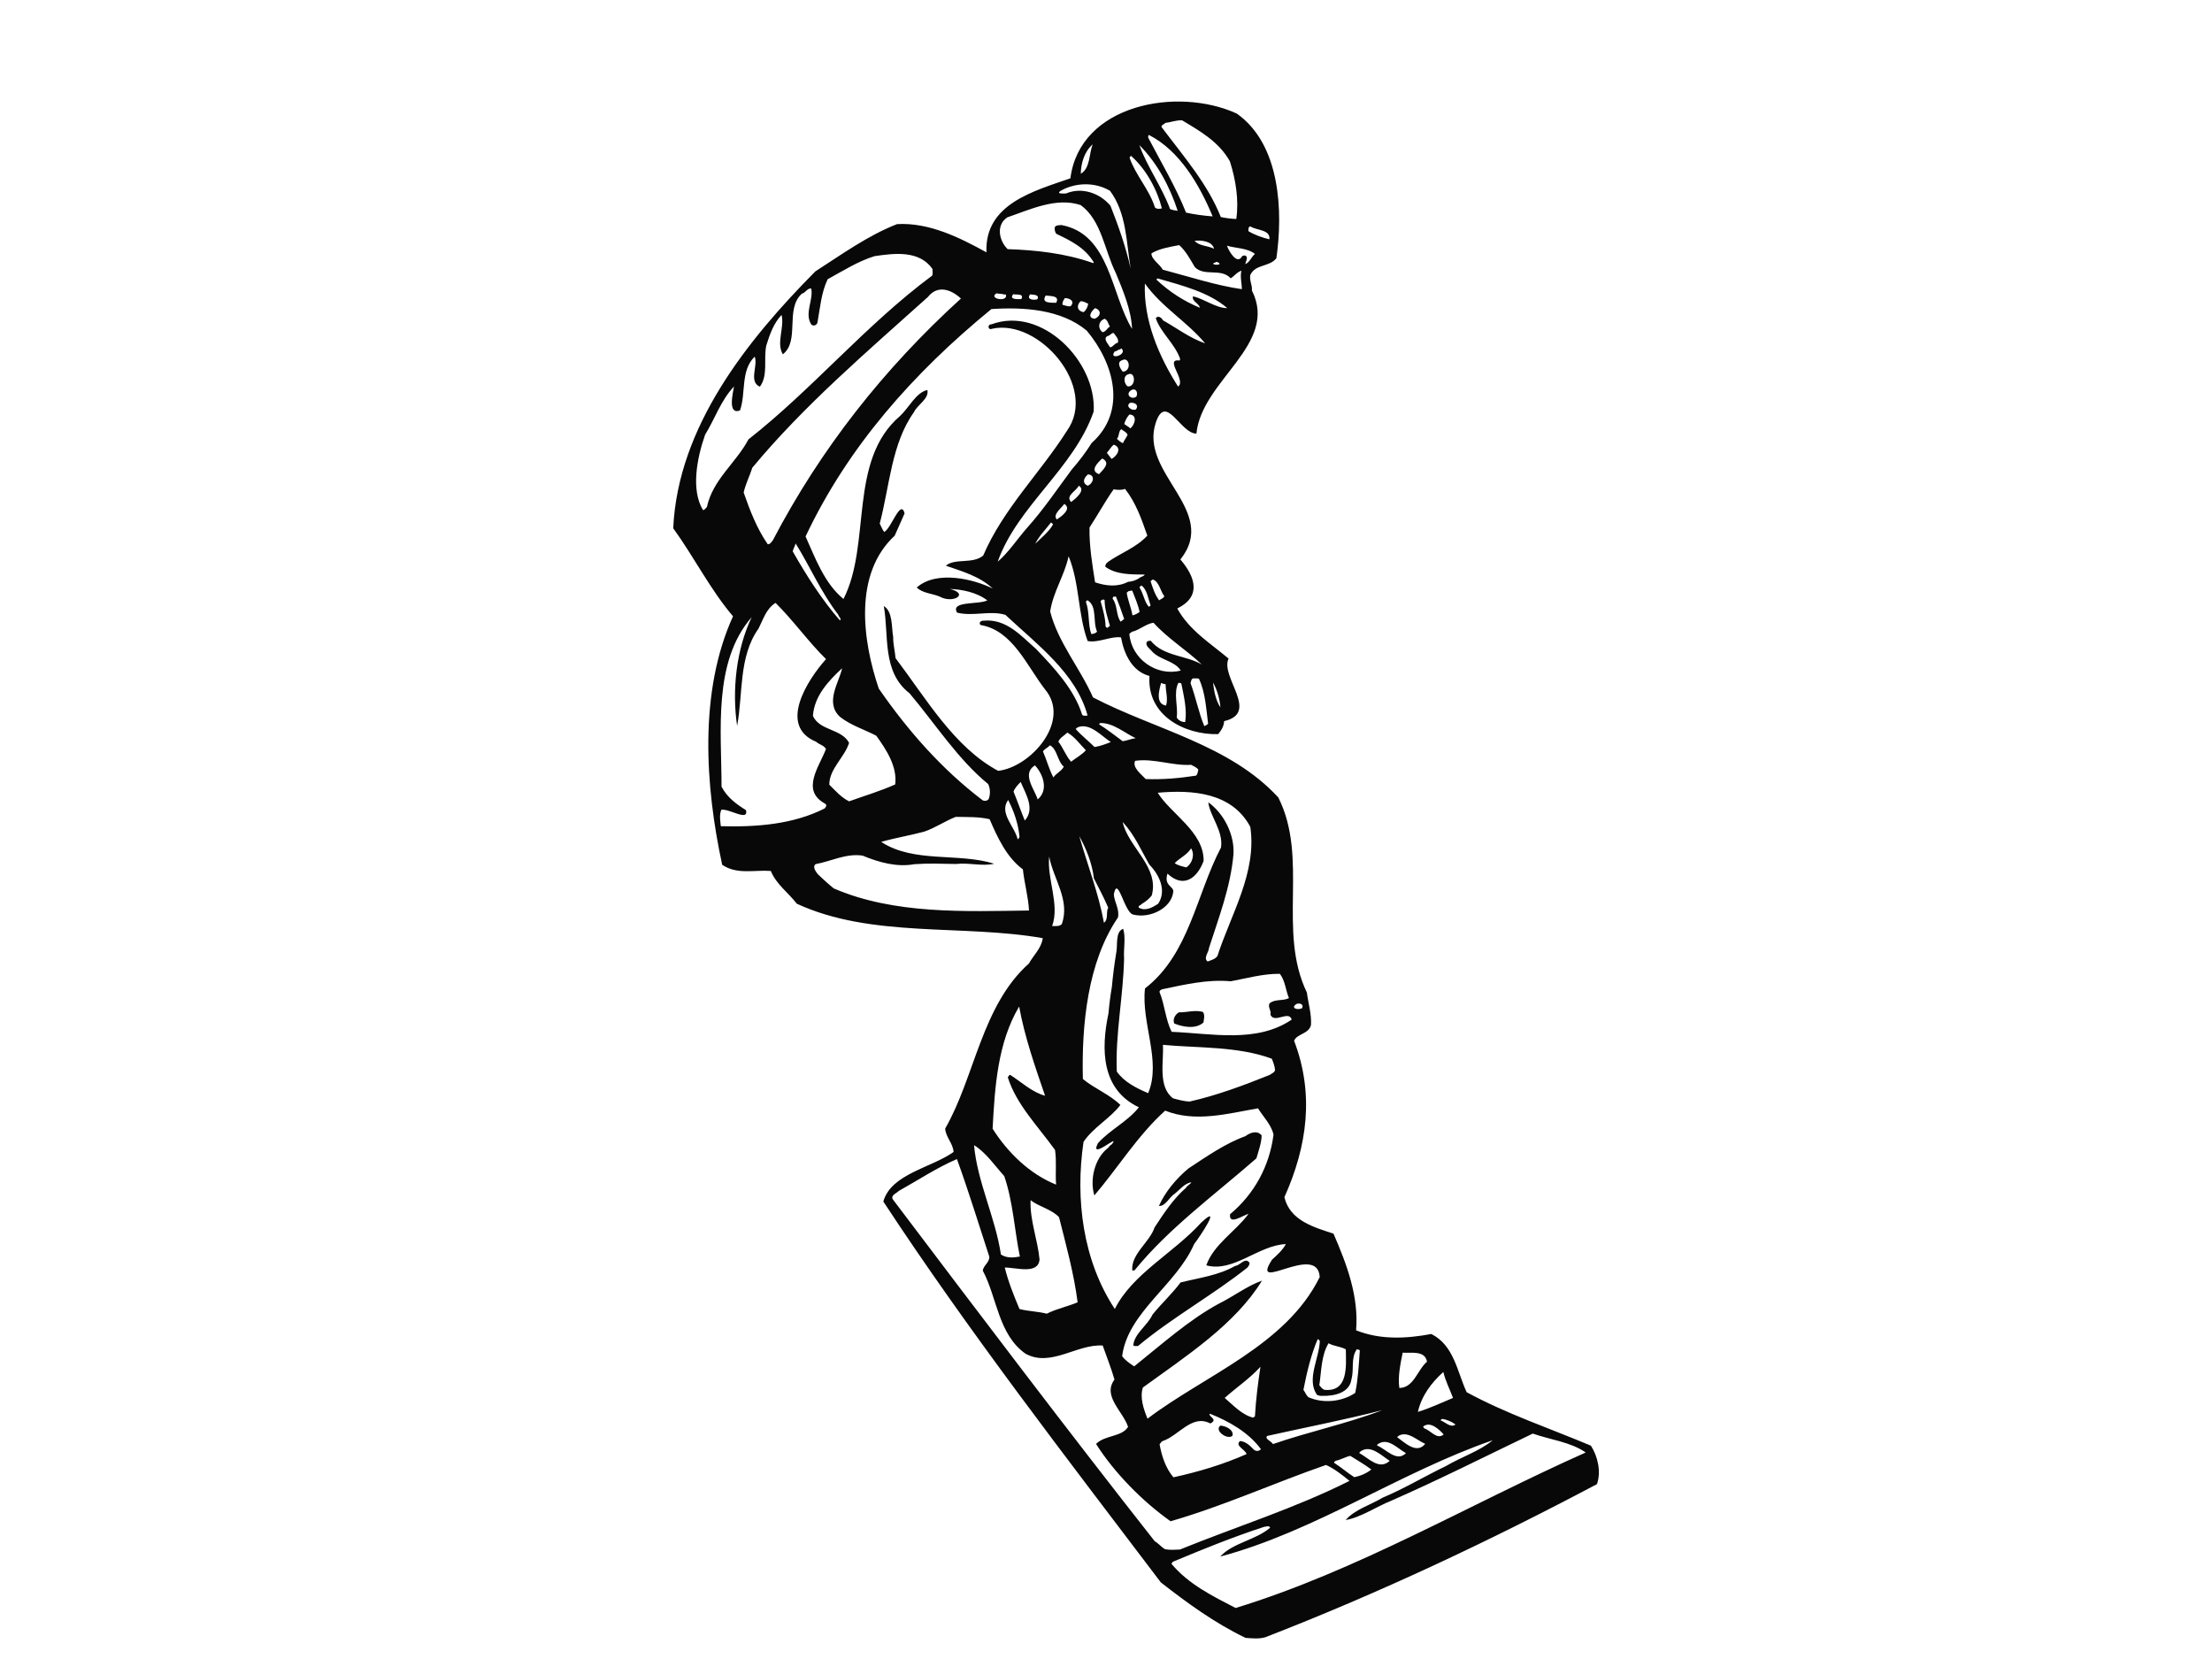 <?xml version="1.0" encoding="utf-8"?>
<!-- Generator: Adobe Illustrator 17.0.0, SVG Export Plug-In . SVG Version: 6.00 Build 0)  -->
<!DOCTYPE svg PUBLIC "-//W3C//DTD SVG 1.1//EN" "http://www.w3.org/Graphics/SVG/1.1/DTD/svg11.dtd">
<svg version="1.1" id="Layer_1" xmlns="http://www.w3.org/2000/svg" xmlns:xlink="http://www.w3.org/1999/xlink" x="0px" y="0px"
	 width="800px" height="600px" viewBox="0 0 800 600" enable-background="new 0 0 800 600" xml:space="preserve">
<path fill-rule="evenodd" clip-rule="evenodd" fill="#090808" d="M294.882,98.152c-24.577,24.81-49.704,56.097-51.404,92.899
	c7.482,10.319,13.476,22.298,21.628,31.844c-12.402,27.217-10.083,61.415-3.917,89.862c5.344,3.673,11.694,1.784,17.591,2.238
	c1.942,4.803,6.245,7.761,9.411,11.852c27.07,12.515,60.066,7.358,88.929,12.451c-0.452,3.629-3.32,6.105-4.985,9.151
	c-17.122,15.268-19.567,41.066-30.294,59.702c0.162,3.136,2.856,5.328,3.028,8.476c-8.11,5.771-22.57,7.904-25.406,17.911
	c30.785,46.901,66.236,92.691,100.369,137.76c9.553,7.447,19.421,14.669,30.645,20.06c2.39,0.161,4.631,0.456,7.117-0.218
	c41.047-15.921,80.892-34.682,119.973-55.389c1.571-4.478,0.297-10.035-2.194-13.906c-14.95-6.295-30.595-11.544-44.927-19.334
	c-3.452-7.385-4.521-16.888-12.785-21.056c-9.009,1.683-18.441,2.189-27.206-1.337c1-12.355-3.361-23.84-8.177-34.954
	c-7.09-2.322-15.725-4.698-17.761-13.179c8.313-18.524,10.85-37.344,3.512-56.583c1.033-2.575,5.418-2.436,6.115-5.749
	c0.226-3.945-0.991-7.788-1.487-11.681c-10.779-22.374,0.769-48.423-10.328-70.55c-17.557-19.119-44.67-24.551-67.029-36.202
	c-4.618-10.506-12.656-19.905-15.487-31.053c1.046-7.098,5.211-13.095,6.662-20c4.013,9.724,3.312,20.851,6.884,30.663
	c3.864,0.778,8.605-1.878,12.076-1.303c1.08,5.96,3.972,12.293,10.289,13.945c-0.978,14.35,12.75,21.337,24.842,21.037
	c1.17-1.414,2.069-2.852,2.16-4.7c13.01-3.023-1.516-15.934,1.603-22.627c-6.54-5.521-14.17-10.179-18.554-18.112
	c8.936-4.399,6.43-11.521,1.133-17.731c14.171-17.768-15.056-31.15-8.888-49.518c3.652-10.874,8.861,3.977,14.68,4.003
	c1.888-19.332,29.913-32.221,20.063-51.779c0.239-1.962-0.972-3.525-0.573-5.61c1.931-4.014,6.885-2.812,9.429-6.032
	c2.368-16.441,1.672-41.075-14.331-52.336c-21.456-9.829-56.752-3.381-60.163,23.417c-13.075,4.578-31.105,9.239-30.354,26.782
	c-9.687-5.349-20.762-10.875-32.338-10.214C313.988,85.118,304.462,91.986,294.882,98.152L294.882,98.152z M290.029,106.186
	c-6.247,5.579-0.621,17.082-6.91,21.951c-2.457-4.133,0.689-9.831-0.456-14.236c-2.791,2.903-4.317,7.112-5.526,11.074
	c-1.044,4.832,0.768,10.732-2.323,14.883c-4.161-1.816-0.587-7.593-1.864-10.88c-5.183,5.009-3.114,13.23-5.317,19.466
	c-4.485,1.697-2.646-6.016-2.168-8.652c-4.745,4.942-6.862,11.619-10.448,17.404c-2.903,8.282-5.23,19.907-0.775,27.277
	c0.711-0.042,0.941-0.728,1.417-1.096c2.112-9.936,10.55-15.962,15.035-24.472c23.321-18.309,42.283-41.29,66.413-59.211
	c0.389-0.809,0.056-1.566,0.161-2.391c-4.805-6.863-13.746-5.723-20.97-4.66c-5.909,1.801-11.467,5.343-16.957,8.342
	c-2.317,4.803-2.746,10.428-3.703,15.699c-0.255,0.958-1.452,1.378-2.205,0.71c-2.625-4.021,0.846-8.973-0.054-13.062
	C291.993,104.158,291.182,106.037,290.029,106.186L290.029,106.186z M395.218,52.185c-3.024,2.577-4.27,6.821-4.337,10.644
	C394.4,60.866,393.836,55.268,395.218,52.185L395.218,52.185z M364.328,78.603c-4.169,2.738-3.053,8.417,0.099,11.505
	c10.315,0.332,20.807,1.524,30.452,4.876c0.282,0.036,0.527,0.354,0.722-0.05c-3.158-5.367-8.364-7.878-13.583-10.381
	c-0.491-0.634-0.656-1.504-0.549-2.348c0.537-0.922,1.504-0.656,2.373-0.821c17.609,3.221,17.939,25.113,25.577,37.576
	c-0.263-6.847-3.311-14.038-5.921-20.335c-4.067-8.179-5.118-18.946-12.64-24.448C382.021,71.211,372.486,75.82,364.328,78.603
	L364.328,78.603z M383.41,69.12c-1.417,1.097,1.45,0.889,2.172,0.838c5.687-2.391,12.214-0.141,16.031,4.461
	c2.89,7.314,5.605,15.034,7.317,22.77c-1.622-9.563-1.433-20.04-7.486-28.186C395.905,65.736,388.785,65.974,383.41,69.12
	L383.41,69.12z M335.561,107.435c-22.122,19.883-44.865,39.267-63.474,61.721c-0.954,3.004-2.46,5.928-3.133,8.968
	c2.284,6.532,4.736,12.953,8.694,18.697c0.833,0.116,1.381-0.815,1.881-1.457c17.252-32.984,40.096-61.999,68.008-87.396
	C343.992,104.678,339.098,102.92,335.561,107.435L335.561,107.435z M415.506,48.802c-0.317,0.246-0.219,0.677-0.255,0.959
	c4.672,8.96,9.94,17.731,13.708,27.138c3.04,0.673,6.386,1.109,9.612,1.366C433.902,67.037,426.704,54.487,415.506,48.802
	L415.506,48.802z M421.454,44.451c-0.354,0.527-1.662,0.779-1.329,1.537c7.878,10.502,16.679,20.561,21.399,32.51
	c1.792,0.371,3.75,0.63,5.589,0.711c1.01-6.817-0.184-14.212-2.309-20.866c-3.937-7.029-10.68-10.87-17.277-14.824
	C425.418,43.393,423.325,44.27,421.454,44.451L421.454,44.451z M412.066,52.481c2.818,7.876,8.154,15.072,11.103,23.119
	c0.799,0.378,1.914,0.529,2.758,0.637C423.161,67.794,418.735,59.151,412.066,52.481L412.066,52.481z M409.021,56.342
	c-0.317,0.246-0.195,0.404-0.512,0.65c2.162,6.374,7.182,11.548,9.194,18.055c0.764,0.659,1.645,0.485,2.513,0.32
	C418.522,68.614,414.506,61.157,409.021,56.342L409.021,56.342z M360.415,106.062c-3.238,1.999,4.388,3.398,3.348,0.416
	c-0.44,0.087-0.713,0.063-1.117-0.132C361.813,106.23,361.091,106.281,360.415,106.062L360.415,106.062z M358.553,111.781
	c-28.199,23.082-51.866,49.724-67.209,82.246c3.539,7.826,6.777,16.9,13.712,22.604c10.205-19.99,1.547-50.04,20.489-66.21
	c3.21-2.993,5.758-8.481,9.846-9.38c0.725,3.208-3.653,5.347-4.853,8.034c-8.111,11.317-8.79,26.686-12.368,40.276
	c0.578,1.075,0.878,2.094,1.614,3.045c2.558-1.238,5.939-12.156,7.373-6.723c-1.2,2.687-2.389,5.365-3.579,8.063
	c-14.949,13.839-11.644,37.957-5.759,55.295c10.663,15.413,22.941,29.304,37.567,40.399c0.799,0.378,1.668,0.212,2.18-0.438
	c0.652-1.755,0.61-3.753-0.169-5.415c-10.92-8.908-19.077-21.713-28.448-32.834c-10.069-7.809-7.404-20.964-9.314-31.554
	c3.292,1.982,2.74,7.448,3.394,11.218c-0.038,2.55,0.636,5.036,0.868,7.629c11.053,14.604,21.163,32.203,37.094,40.748
	c11.804-1.328,26.556-18.041,16.947-29.469c-6.58-8.499-11.755-21.364-23.282-23.26c-0.895-0.829,0.204-1.68,1.048-1.573
	c8.192-0.796,13.501,5.406,18.986,10.22c6.511,6.794,13.884,14.678,16.692,23.831c0.629,0.509,1.228,0.299,1.95,0.248
	c-4.146-15.421-18.553-25.906-29.709-36.407c-5.595-1.703-11.564,0.653-17.478-0.804c-2.577-4.312,7.868-2.83,10.922-4.433
	c-3.76-2.889-9.145-3.993-13.53-4.132c7.162,1.759,1.161,5.408-3.615,2.798c-2.69-1.18-6.23-1.211-8.372-3.322
	c7.189-6.328,20.534-3.067,27.472,0.37c-4.677-4.426-11.117-6.237-16.958-8.256c3.333-2.834,9.693-0.473,13.521-3.673
	c7.265-16.952,20.516-29.73,30.275-45.097c11.374-15.857-10.14-40.72-27.08-36.92c-1.504,0.657-1.782-1.646-0.225-1.602
	c18.164-6.76,38.035,13.359,36.989,31.531c-7.173,20.651-27.624,34.218-34.716,54.318c3.809-3.203,7.156-8.313,10.641-12.262
	c5.94-6.63,10.856-13.951,16.155-21.081c2.668-3.062,5.045-6.171,7.174-9.578c12.972-11.546,8.082-28.911-1.772-40.656
	C383.793,111.867,370.276,111.005,358.553,111.781L358.553,111.781z M366.471,106.393c-1.683,2.064,1.612,1.779,2.896,1.799
	c1.119-2.135-1.659-1.488-2.888-1.787L366.471,106.393L366.471,106.393z M372.56,106.464c-1.524,1.941,1.429,2.174,2.615,1.763
	C376.1,106.496,373.674,106.616,372.56,106.464L372.56,106.464z M378.185,106.894c-1.79,2.908,1.956,2.527,3.784,2.616
	C383.43,106.856,379.862,107.117,378.185,106.894L378.185,106.894z M385.161,107.782c-0.512,0.65-1.048,1.572-0.874,2.453
	c0.959,0.255,2.037,0.688,2.918,0.514c1.647-1.783-0.208-2.866-2.034-2.956L385.161,107.782L385.161,107.782z M390.837,108.932
	c-1.611,1.501-1.307,3.532,1.058,3.966c0.94-0.729,1.513-1.932,1.665-3.046C392.751,109.462,391.828,108.927,390.837,108.932
	L390.837,108.932z M416.441,91.628c-0.126,2.109,3.044,3.932,4.08,5.903c9.469,2.492,19.273,5.721,28.603,7.051
	c0.014-2.276-0.705-4.492-0.14-6.687c-1.785,0.621-2.515,1.947-3.896,2.762c-3.485-3.844-9.438-0.486-12.967-4.06
	c-1.63-2.761-3.224-5.804-5.648-7.95C422.984,89.335,419.372,89.867,416.441,91.628L416.441,91.628z M396.044,111.444
	c-1.417,1.097-3.001,3.592-0.047,3.825C398.236,114.277,398.362,112.168,396.044,111.444L396.044,111.444z M287.753,196.553
	c-0.263,0.947-0.811,1.878-1.066,2.837c4.856,8.565,10.653,17.668,17.103,25.017c0.659-0.764-0.545-1.336-0.596-2.058
	C296.983,214.327,292.937,204.864,287.753,196.553L287.753,196.553z M432.065,87.09c1.456,1.881,4.874,1.754,7.009,2.873
	C438.427,87.184,434.368,86.811,432.065,87.09L432.065,87.09z M414.063,102.532c-0.553,13.26,5.027,26.319,11.999,37.268
	c3.115-2.157-5.094-10.138,0.486-9.438c0.439-0.087,0.08-0.551,0.239-0.674c-1.997-5.505-7.035-9.415-8.786-14.602
	c0.853-1.168,2.144-0.156,2.6,0.76c4.901,2.748,9.817,6.5,15.253,8.325C429.204,116.236,420.202,111.117,414.063,102.532
	L414.063,102.532z M399.527,115.289c-2.375,0.842-2.571,3.514-0.762,4.868c1.309-0.253,1.62-1.49,2.674-2.071
	C400.711,117.146,400.741,115.873,399.527,115.289L399.527,115.289z M418.698,100.701c-0.159,0.122-0.599,0.21-0.354,0.527
	c4.563,4.278,9.665,7.614,15.593,10.075c-0.216-1.59-3.098-2.386-2.445-4.142c3.998,0.928,8.387,4.326,12.368,4.271
	C437.084,105.604,427.457,103.235,418.698,100.701L418.698,100.701z M400.583,121.522c-1.821,0.902,0.207,2.866,0.899,4.088
	c1.15-0.129,1.599-1.492,2.761-1.63c0.572-1.204-0.683-2.498-1.534-3.597C401.841,120.548,401.294,121.48,400.583,121.522
	L400.583,121.522z M452.161,81.843c-0.746,0.324-0.694,1.046-0.643,1.767c2.373,1.426,5.095,2.344,7.572,2.946
	C459.541,82.925,454.383,83.403,452.161,81.843L452.161,81.843z M443.75,88.862c0.509,1.618,3.611,7.263,5.47,3.812
	c0.318-0.246,0.599-0.21,1.039-0.297c1.474,0.617,0.145,2.153,0.172,3.147c1.653-0.79,2.183-2.705,3.441-3.678
	C451.166,89.663,447.027,89.841,443.75,88.862L443.75,88.862z M271.871,223.185c-14.118,16.223-10.909,41.177-10.918,61.319
	c2.049,3.959,5.431,6.361,8.847,8.501c1.022,4.247-6.02-0.612-8.92-0.144c-0.802,1.89-0.377,4.079-0.184,5.942
	c12.856,0.359,26.18-0.642,37.56-6.426c0.353-0.528,0.977-1.01,0.215-1.689c-9.028-4.826-2.118-13.457,0.255-19.826
	c-0.815-1.38-2.495-1.584-3.513-2.571c-14.008-5.757-3.089-22.529,3.532-29.919c-6.189-6.028-11.837-13.979-18.261-20.333
	c-3.396,2.121-4.446,5.961-6.147,9.289c-7.257,10.15-5.579,23.694-7.748,35.195C264.673,249.654,266.285,234.813,271.871,223.185
	L271.871,223.185z M438.998,95.061c-1.258,0.973,3.987,0.936,1.3-0.264C439.78,94.456,439.402,95.255,438.998,95.061L438.998,95.061
	z M403.131,127.107c-2.41,3.37,4.966,1.193,2.42-1.112c-0.168,0.111-0.317,0.246-0.476,0.368
	C404.364,126.405,403.694,127.178,403.131,127.107L403.131,127.107z M405.843,130.281c-2.205,0.71-0.539,3.19,0.199,4.141
	C409.45,134.285,408.457,128.765,405.843,130.281L405.843,130.281z M408.033,135.381c-2.057,0.596-1.454,3.646-0.119,4.387
	C411.006,139.876,410.612,134.147,408.033,135.381L408.033,135.381z M408.852,141.308c-1.892,1.465,0.408,3.453,2.142,2.111
	C411.761,141.811,410.586,139.966,408.852,141.308L408.852,141.308z M408.713,145.693c-1.845,1.175,0.603,3.049,2.106,2.393
	C412.026,146.39,410.306,145.456,408.713,145.693L408.713,145.693z M408.462,149.91c-0.818,0.887-1.56,2.223-1.859,3.451
	c0.649,0.512,1.449,0.89,2.211,1.569C410.389,153.71,411.574,150.02,408.462,149.91L408.462,149.91z M405.519,155.215
	c-1.099,0.85-0.601,2.477-1.578,3.487c0.641,0.5,1.255,1.293,2.202,1.557c0.434-1.079,1.251-1.966,1.677-3.055
	C407.251,156.14,406.284,155.874,405.519,155.215L405.519,155.215z M402.814,160.826c-1.099,0.851-1.671,2.055-2.5,2.951
	c0.605,0.782,1.096,1.416,1.702,2.198C403.995,164.95,405.941,161.939,402.814,160.826L402.814,160.826z M398.634,165.82
	c-1.611,1.501-4.674,4.38-1.151,5.676C398.97,169.837,401.848,167.374,398.634,165.82L398.634,165.82z M393.511,171.563
	c-1.417,1.097-2.386,3.098-0.103,4.104C395.5,174.789,396.182,171.76,393.511,171.563L393.511,171.563z M304.566,241.676
	c-4.981,4.617-10.076,10.067-10.56,17.237c2.425,5.427,10.338,4.574,13.08,9.755c-1.668,5.314-7.13,9.307-7.164,15.115
	c2.131,2.12,4.36,4.671,7.169,6.03c5.505-1.997,11.255-3.675,16.672-6.112c0.807-6.424-3.217-12.606-6.84-17.612
	c-4.26-2.248-9.17-3.721-13.051-6.768C298.15,254.201,303.486,246.79,304.566,241.676L304.566,241.676z M390.148,175.67
	c-0.811,1.879-5.006,3.623-2.742,5.892C388.823,180.466,392.913,177.299,390.148,175.67L390.148,175.67z M384.909,182.246
	c-1.057,1.561-4.31,3.844-2.706,5.611C383.742,186.919,387.808,184.024,384.909,182.246L384.909,182.246z M380.076,188.996
	c-1.877,2.468-4.305,4.855-5.653,7.657c2.27-2.265,4.944-4.335,6.426-6.986C380.603,189.349,380.357,189.032,380.076,188.996
	L380.076,188.996z M402.749,176.988c-3.117,4.424-5.718,9.212-8.711,13.794c-0.131,6.644,1.001,13.325,2.012,19.828
	c4.086,1.368,8.153,1.753,11.944-0.186c1.432-0.094,2.618-0.504,3.851-1.206c0.5-0.641,1.776-0.632,2.162-1.42
	c-4.825-0.052-10.229,0.108-14.249-2.814c-0.062-0.713,0.291-1.24,0.926-1.732c4.372-3.131,10.305-5.205,14.257-9.534
	c-2.074-5.933-4.035-11.719-8.053-16.909C405.543,177.343,404.136,177.164,402.749,176.988L402.749,176.988z M393.256,217.068
	c-0.159,0.122-0.476,0.369-0.52,0.639c1.376,3.72,0.682,8.044,1.935,11.605c0.713-0.062,1.582-0.228,2.093-0.878
	C395.116,224.69,396.944,219.233,393.256,217.068L393.256,217.068z M398.818,216.785c-0.317,0.246-0.476,0.369-0.782,0.605
	c0.873,3.094,1.757,6.179,1.805,9.168c0.123,0.159,0.369,0.476,0.65,0.512c0.317-0.246,0.623-0.482,0.941-0.729
	c-0.893-3.096-1.925-6.067-1.938-9.338C399.381,216.857,398.941,216.943,398.818,216.785L398.818,216.785z M402.784,215.726
	c-0.317,0.246-0.353,0.528-0.389,0.809c1.825,2.357,1.214,6.11,2.916,8.308c0.476-0.369,0.782-0.605,1.257-0.974
	c-0.92-2.804-1.874-5.346-2.941-8.035C403.382,215.517,403.03,216.044,402.784,215.726L402.784,215.726z M408.288,213.73
	c-0.317,0.246-0.476,0.369-0.794,0.614c0.366,2.743,1.592,5.31,2.081,8.213c0.871-0.186,1.776-0.632,2.569-1.246
	c-0.516-2.609-1.628-5.029-2.593-7.562C409.193,213.284,408.693,213.925,408.288,213.73L408.288,213.73z M412.789,211.75
	c-0.317,0.245-0.623,0.482-0.659,0.763c1.429,2.174,1.751,5.188,3.374,6.957c0.147-0.115,0.464-0.36,0.623-0.483
	C415.298,216.604,414.766,212.992,412.789,211.75L412.789,211.75z M416.907,209.577c-0.317,0.245-0.476,0.368-0.793,0.614
	c0.718,2.216,1.628,5.028,3.093,6.921c0.634-0.491,1.494-0.668,1.892-1.465C419.634,213.755,419.225,210.301,416.907,209.577
	L416.907,209.577z M294.988,312.523c-1.269,0.983,0.073,2.716,0.8,3.657c1.906,1.805,3.679,3.44,5.743,5.123
	c21.913,9.459,47.463,8.308,70.619,7.996c-0.23-4.861-1.698-10.012-2.212-14.888c-5.847-4.299-9.177-11.526-12.024-18.129
	c-3.996-0.948-8.126-0.758-12.241-0.853c-3.867,1.49-7.457,4.016-11.459,5.356c-4.992,1.346-10.354,2.217-15.516,3.695
	c11.794,7.742,27.888,3.835,40.855,7.896c-4.247,1.023-9.165-0.461-13.772,0.096c-5.106-0.087-10.046-0.287-15.045,0.068
	c-6.4,1.167-12.84-0.643-18.759-3.092C305.986,308.539,300.508,311.53,294.988,312.523L294.988,312.523z M409.383,228.487
	c-0.306,0.237-0.623,0.482-0.94,0.728c0.7,9.027,9.795,15.578,18.595,13.296c-2.244-3.554-7.465-3.789-10.333-6.861
	c-0.851-1.099-2.582-2.024-1.965-3.499c0.475-0.369,0.907-0.467,1.459-0.386c4.668,5.701,12.834,5.178,18.488,8.594
	c-5.695-5.414-12.292-9.368-17.502-15.139C414.44,225.586,412.003,227.963,409.383,228.487L409.383,228.487z M379.754,269.549
	c-0.817,0.887-2.004,1.298-2.551,2.229c1.324,2.998,2.172,6.365,3.767,9.407c0.898-1.438,2.992-2.316,3.767-3.913
	C382.313,275.126,382.408,271.011,379.754,269.549L379.754,269.549z M386.018,264.953c-1.135,1.132-2.638,1.788-3.246,3.274
	c1.702,2.199,2.734,5.169,4.603,7.256c1.892-1.465,3.872-2.49,5.348-4.141C390.47,269.064,388.661,266.423,386.018,264.953
	L386.018,264.953z M389.81,263.015c-0.317,0.246-0.476,0.369-0.794,0.614c2.115,2.404,4.574,4.27,6.84,6.54
	c2.03-0.304,3.954-1.05,5.898-1.793C398.338,266.236,394.284,261.327,389.81,263.015L389.81,263.015z M374.296,276.802
	c-4.924,3.051-0.109,8.638,0.986,12.322C379.408,285.675,377.165,279.854,374.296,276.802L374.296,276.802z M369.14,282.806
	c-0.988,1.018-2.123,2.151-2.581,3.502c1.411,3.438,2.653,7.008,4.065,10.446C374.425,292.56,370.986,287.158,369.14,282.806
	L369.14,282.806z M397.95,261.497c-0.159,0.122-0.599,0.21-0.354,0.527c2.889,1.787,5.602,3.982,8.454,6.05
	c1.593-0.236,3.097-0.893,4.687-1.109C406.846,265.193,402.652,261.39,397.95,261.497L397.95,261.497z M364.612,289.319
	c-3.425,4.682,2.333,9.521,3.443,14.207c0.44-0.087,0.353-0.527,0.67-0.772C368.327,298.025,366.663,293.278,364.612,289.319
	L364.612,289.319z M419.94,246.991c-0.76,2.6-2.102,7.679,1.799,8.176c0.76-2.6-0.205-5.134-0.166-7.682
	C421.03,247.416,420.344,247.186,419.94,246.991L419.94,246.991z M426.188,246.939c-1.895,3.732-0.073,8.357-0.597,12.55
	c0.57,1.063,1.774,1.635,3.047,1.664c0.726-4.586-0.506-9.432-1.361-13.79C427.067,246.765,426.591,247.133,426.188,246.939
	L426.188,246.939z M431.497,245.347c-0.746,0.324-0.695,1.046-0.925,1.731c1.909,5.064,2.914,10.575,4.97,15.525
	c0.599-0.21,0.916-0.455,1.392-0.824c-0.723-5.476-0.979-11.33-3.329-16.308C432.94,245.245,432.06,245.418,431.497,245.347
	L431.497,245.347z M438.694,246.824c0.355,2.752,0.886,6.364,2.686,8.994C441.173,252.952,440.202,249.427,438.694,246.824
	L438.694,246.824z M410.542,275.163c-1.164,2.406,2.337,4.986,3.839,6.597c6.223,0.221,12.103-0.309,18.177-1.241
	c0.624-0.483,0.617-1.474,0.847-2.16c-0.738-0.952-1.696-1.207-2.627-1.754C424.063,277.037,417.326,274.188,410.542,275.163
	L410.542,275.163z M379.453,309.798c-0.872,7.98,3.898,17.371,1.064,25.111c1.276,0.009,2.672,0.197,3.501-0.698
	C387.104,325.533,380.971,317.939,379.453,309.798L379.453,309.798z M390.335,302.389c2.938,10.302,7.002,20.749,8.922,31.351
	c1.734-1.343,0.61-3.753,1.544-5.473c-1.523-3.606-3.375-6.957-5.178-10.598C395.023,312.352,392.868,306.97,390.335,302.389
	L390.335,302.389z M418.716,286.704c4.578,7.529,16.785,14.189,16.585,24.675c-2.373,6.368-7.369,9.982-13.064,4.569
	c-1.416,4.441,2.306,4.558,2.098,6.547c-0.625,5.968-8.434,9.827-14.554,8.262c-3.193-0.816-5.55-14.515-6.942-7.349
	c0.084,2.707,2.154,5.381,1.482,8.422c-10.981,16.059-13.183,38.896-12.683,58.408c4.242,3.512,9.519,5.461,13.567,9.378
	c-3.592,4.793-9.827,8.116-13.333,13.349c-3.067,20.734-0.216,42.957,11.318,60.451c6.292-12.682,21.302-20.262,31.204-31.209
	c7.735-7.239-0.163,4.657-2.541,7.767c-6.426,14.78-23.99,24.609-26.016,40.531c1.21,1.564,2.783,2.612,4.355,3.66
	c9.643-7.701,19.725-16.776,30.553-22.64c5.284-2.586,10.326-6.49,15.671-8.364c-9.672,15.807-27.449,27.305-43.08,38.646
	c-1.174,3.681,0.281,7.83,1.68,11.277c20.587-15.685,50.041-26.401,62.282-51.229c-0.791-12.726-25.652,6.522-17.215-6.317
	c1.767-1.604,3.853-3.473,4.962-5.6c-9.983,0.425-18.909,10.363-28.773,7.687c2.664-7.608,10.632-12.273,15.282-18.627
	c-1.908,0.462-7.231,4.33-6.688,0.139c8.717-7.257,14.258-17.328,15.717-28.787c-0.813-3.648-3.728-6.43-5.603-9.508
	c-10.873,1.875-22.646,5.209-33.591,0.833c-9.924,8.952-17.27,20.928-25.597,30.656c-1.715-5.469-0.01-13.332,4.874-17.113
	c0.476-0.368,0.695-1.045,1.452-1.378c3.389-4.4-8.304,6.175-5.062-0.358c4.294-4.847,10.627-7.739,14.843-13.014
	c-13.507-6.397-13.813-20.768-10.993-34.025c0.269-3.234,0.669-6.299,1.207-9.489c0.376-4.079,0.909-8.26,1.575-12.293
	c0.626-2.75-0.448-7.718,2.523-8.749c1.008,3.244,0.071,7.231,0.329,10.818c-0.308,13.577-3.2,27.397-2.639,40.81
	c2.762,3.896,7.18,6.021,11.344,7.817c4.885-11.575-2.585-25.437-1.145-37.879c16.056-12.432,18.521-33.967,27.498-50.977
	c0.895-5.984-4.079-11.449-4.601-16.337c5.602,3.982,9.581,11.72,9.098,18.891c-1.098,11.924-5.304,22.737-8.844,33.778
	c-0.054,1.546-2.177,3.697-0.481,4.903c1.344-0.534,2.656-0.806,3.518-1.963c4.897-15.118,14.338-30.24,11.902-46.73
	C445.547,286.574,431.197,285.596,418.716,286.704L418.716,286.704z M406.02,297.295c1.976,9.036,13.39,16.312,10.52,26.58
	c-1.012,1.291-2.27,2.265-3.661,3.088c-0.183,0.396-1.495,0.668-1.012,1.292c2.381,1.436,4.975-0.082,6.99-1.389
	c3.152-4.706,0.479-10.429-3.164-14.151C412.669,307.498,410.39,301.958,406.02,297.295L406.02,297.295z M430.774,306.819
	c-1.437,2.381-4.126,3.449-5.931,5.354c1.168,0.853,2.96,1.224,4.209,1.526C431.213,312.279,432.203,308.993,430.774,306.819
	L430.774,306.819z M368.589,364.025c-7.76,13.059-8.803,28.963-9.596,44.184c5.43,8.628,13.512,16.47,22.963,20.226
	c-0.337-4.017,0.232-8.479-0.387-12.532c-6.151-8.577-13.953-16.382-17.094-26.292c0.317-0.246,0.389-0.808,0.829-0.896
	c3.942,2.494,7.855,6.26,12.662,7.577C374.343,385.759,370.596,375.068,368.589,364.025L368.589,364.025z M325.067,430.706
	c-0.838,0.884-2.896,1.481-2.227,2.975c31.325,41.444,62.405,82.571,94.77,123.718c1.327,0.731,2.424,2.147,3.739,2.887
	c1.811,0.373,3.674,0.181,5.388,0.124c20.488-8.323,41.775-14.981,61.333-24.831c-2.714-2.194-5.419-4.377-8.501-5.76
	c-18.841,6.54-37.07,14.854-56.219,20.365c-10.018-7.087-20.33-17.48-26.943-27.965c3.257-3.283,9.398-2.492,11.575-6.188
	c-1.838-5.627-9.361-11.13-4.915-17.092c-1.181-4.124-2.802-8.161-4.256-12.309c-9.288-0.62-18.747,7.972-27.896,2.967
	c-9.904-6.94-10.318-20.466-15.481-30.06c0.248-1.95,2.508-2.94,2.353-5.084c-3.885-11.853-7.48-23.659-11.694-35.258
	C338.911,422.253,331.925,426.9,325.067,430.706L325.067,430.706z M420.167,357.82c-0.318,0.246-0.758,0.333-0.829,0.896
	c1.945,4.783,2.15,9.916,4.401,14.462c14.544,0.574,30.683,4.191,43.412-4.415c-0.971-3.525-6.304,1.619-7.704-1.828
	c0.449-1.363-0.965-2.534-0.348-4.008c1.929-1.747,4.924-0.803,7.062-1.951c-1.201-2.839-1.337-6.268-3.284-8.783
	c-6.09-0.07-11.839,1.609-17.791,2.7C436.666,354.108,428.185,356.144,420.167,357.82L420.167,357.82z M352.28,414.168
	c1.151,13.191,7.726,26.224,9.718,39.542c2.091,1.39,4.684,1.158,6.853,0.729c-1.928-9.327-2.441-19.749-5.654-29.096
	C359.713,421.498,356.618,416.845,352.28,414.168L352.28,414.168z M426.343,366.125c-1.371,0.827-2.306,2.546-1.649,4.05
	c3.25,1.271,7.677,2.121,10.546-0.354c0.144-1.125,0.637-2.759-0.214-3.858C432.144,365.167,429.173,366.199,426.343,366.125
	L426.343,366.125z M420.586,377.885c0.37,6.002-1.919,15.078,3.639,19.33c1.934,0.533,3.848,1.062,5.957,1.187
	c10.075-2.273,19.625-5.879,29.032-9.646c0.793-0.614,1.662-0.779,1.928-1.746c-0.105-1.423-0.639-2.768-1.172-4.112
	C447.638,378.345,433.346,379.079,420.586,377.885L420.586,377.885z M372.73,434.074c-0.336,7.057,2.574,14.373,3.232,21.403
	c-0.43,5.625-8.601,2.889-12.581,2.945c1.311,5.274,3.264,10.069,5.332,15.01c3.154,0.82,6.695,0.852,9.858,1.684
	c3.633-1.816,7.562-2.593,11.167-4.115c-1.357-10.53-4.181-20.686-6.726-30.785C380.267,437.301,375.828,436.46,372.73,434.074
	L372.73,434.074z M469.014,363.046c-2.602,1.507,0.402,2.462,1.941,1.524C471.562,363.084,470.041,362.757,469.014,363.046
	L469.014,363.046z M429.8,422.603c-4.444,3.694-8.477,8.574-10.662,13.546c2.39,0.161,3.65-3.08,5.666-4.386
	c1.892-1.465,3.599-3.802,6.07-4.191c-0.389,0.808-1.575,1.219-1.964,2.028c-4.636,4.079-7.982,9.188-11.33,14.299
	c-1.826,5.437-8.608,9.691-8.079,15.571c0.281,0.036,0.844,0.108,1.039-0.297c12.261-15.039,28.845-27.117,43.856-40.243
	c0.74-2.603,1.817-5.448,1.9-8.267c-1.588-2.05-4.289-0.975-5.853,0.236C443.161,413.526,436.456,418.209,429.8,422.603
	L429.8,422.603z M426.965,463.816c-3.081,4.144-6.926,7.628-10.141,11.622c-1.761,3.882-6.687,6.953-6.949,11.179
	c0.527,0.353,1.117,0.132,1.68,0.203c12.388-10.334,27.02-18.401,39.645-28.428c0.353-0.527,0.864-1.177,0.664-1.765
	c-1.588-2.05-3.422,1.128-5.127,1.197C440.625,461.305,433.707,462.131,426.965,463.816L426.965,463.816z M420.514,521.169
	c-0.587,0.201-0.659,0.764-1.135,1.132c0.741,4.211,2.159,8.641,5.002,11.985c9.056-1.973,18.05-4.66,26.474-8.409
	c-0.632-1.776-4.311-2.969-2.394-4.707c1.836,0.101,3.373,1.431,4.628,2.724c0.728,0.941,1.967,1.231,2.953,0.233
	c-4.473-6.106-11.632-10.132-18.508-12.856c-0.556,0.92,2.045,1.68,1.191,2.848c-0.476,0.369-0.818,0.887-1.345,0.534
	C430.97,511.569,426.142,519.331,420.514,521.169L420.514,521.169z M455.864,494.308c-3.803,4.194-8.615,7.412-12.936,11.265
	c3.074,2.659,6.312,6.187,10.308,7.135c0.159-0.123,0.476-0.369,0.634-0.492C454.203,506.16,454.994,500.02,455.864,494.308
	L455.864,494.308z M476.564,484.316c-2.424,5.646-3.953,12.122-5.165,18.352c0.728,0.941,0.902,1.82,1.789,2.639
	c5.366,2.389,12.125,1.686,16.937-1.532c1.044-4.832,1.315-10.334,1.673-15.395c-0.246-0.317-0.686-0.231-1.082-0.414
	c-2.263,3.256-0.923,7.258-1.938,10.816c-0.64,5.027-6.318,6.142-10.433,6.048c-0.701,0.054-1.546-0.054-2.073-0.407
	c-3.823-5.594,0.799-12.942,1.064-19.436C477.092,484.67,476.845,484.352,476.564,484.316L476.564,484.316z M441.368,515.589
	c-2.357,1.825,2.595,5.294,4.365,3.671C446.298,517.064,443.215,515.682,441.368,515.589L441.368,515.589z M480.491,485.807
	c-2.677,4.337-2.588,10.304-3.341,15.183c0.482,0.623,0.974,1.257,1.761,1.644c8.824,0.98,7.914-8.646,7.825-14.613
	C484.883,486.938,482.333,486.9,480.491,485.807L480.491,485.807z M458.351,519.313c-1.257,0.974,1.465,1.892,2.035,2.955
	c12.907-4.466,26.762-7.381,39.592-12.275C486.333,513.507,472.083,516.239,458.351,519.313L458.351,519.313z M507.29,489.217
	c-0.769,3.876-1.814,8.707-1.195,12.76c5.256-0.047,6.513-6.547,10.004-9.504C515.359,488.262,510.243,489.45,507.29,489.217
	L507.29,489.217z M424.333,564.771c-0.317,0.246-0.793,0.614-0.548,0.931c6.169,7.312,14.715,11.515,23.091,15.85
	c44.144-13.536,84.506-37.48,126.619-56.239c-5.479-3.823-12.895-4.624-19.141-6.838c-17.059,8.187-33.892,16.689-51.18,24.275
	c-5.382,2.154-11.134,6.101-16.487,6.983c3.318-3.837,8.909-5.393,13.369-8.085c7.801-3.267,15.171-7.722,22.874-11.421
	c5.534-3.269,12.18-5.406,16.941-9.346c-33.386,11.513-64.35,32.966-98.564,42.076c4.462-4.959,12.97-6.001,18.073-10.458
	c-0.455-0.917-1.509-0.335-2.231-0.284C445.892,555.89,434.97,560.323,424.333,564.771L424.333,564.771z M522.01,496.197
	c-4.321,3.853-7.902,8.637-9.212,14.436c4.283-1.304,8.511-3.309,12.707-5.053C524.339,502.46,522.744,499.417,522.01,496.197
	L522.01,496.197z M483.165,528.283c-0.317,0.245-0.737,0.336-0.659,0.764c2.492,1.605,4.793,3.593,7.286,5.197
	c2.18-0.437,4.283-1.303,6.175-2.769c-2.468-1.877-5.11-3.347-7.614-4.942C486.612,526.883,484.915,527.944,483.165,528.283
	L483.165,528.283z M492.117,524.887c-0.159,0.123-0.476,0.369-0.5,0.641c3.451,1.859,7.145,6.303,10.99,2.818
	C499.584,526.409,495.707,522.361,492.117,524.887L492.117,524.887z M498.721,522.04c-0.317,0.246-0.746,0.324-0.659,0.764
	c3.241,1.26,7.023,6.144,10.427,2.747C505.442,523.886,502.239,520.076,498.721,522.04L498.721,522.04z M506.045,519.141
	c-0.317,0.245-0.475,0.369-0.781,0.605c2.852,2.069,7.136,6.292,10.181,2.43C512.485,520.952,509.361,517.571,506.045,519.141
	L506.045,519.141z M514.988,515.734c-0.599,0.21-0.071,0.563,0.174,0.88c2.318,0.724,4.565,4.258,6.958,2.152
	C520.506,517.008,517.468,514.067,514.988,515.734L514.988,515.734z M521.555,513.168c-0.158,0.124-0.475,0.369-0.622,0.482
	c1.756,0.653,3.739,2.887,5.472,1.545C525.114,514.183,523.225,513.38,521.555,513.168L521.555,513.168z"/>
</svg>
